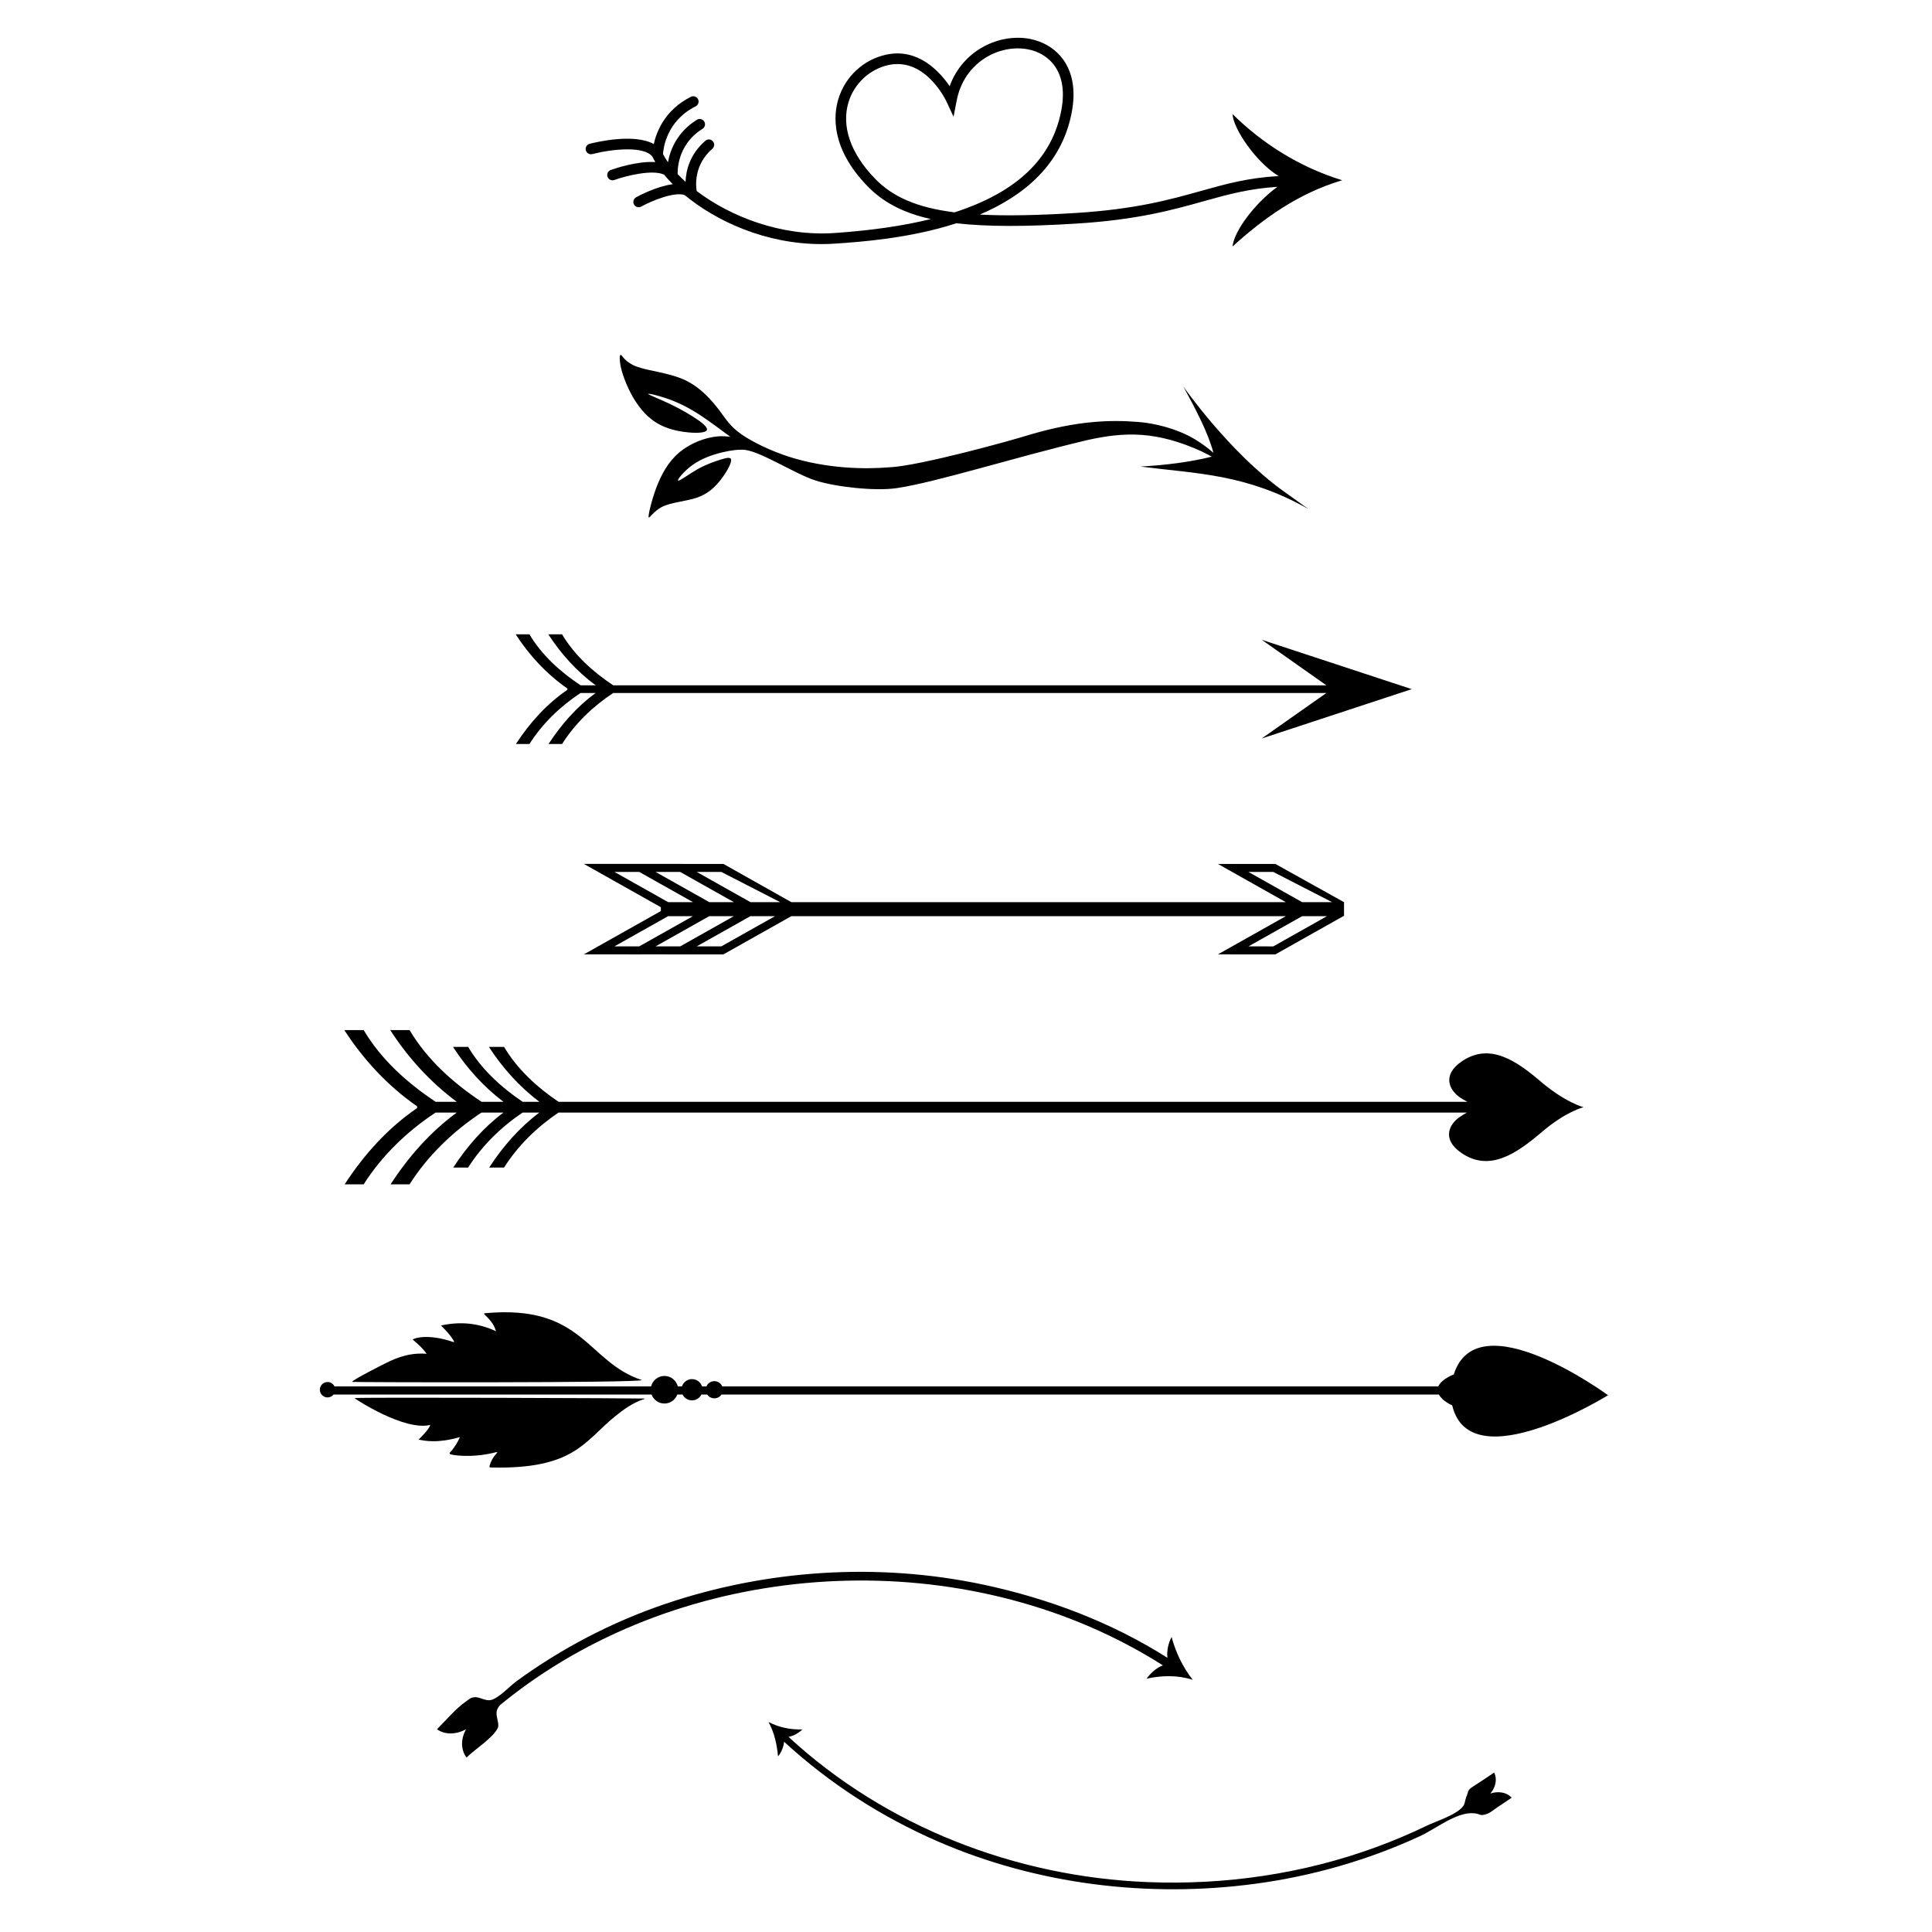 <?xml version="1.0" encoding="utf-8"?>
<!-- Generator: Adobe Illustrator 19.2.1, SVG Export Plug-In . SVG Version: 6.00 Build 0)  -->
<svg version="1.1" id="Layer_1" xmlns="http://www.w3.org/2000/svg" xmlns:xlink="http://www.w3.org/1999/xlink" x="0px" y="0px"
	 width="864px" height="864px" viewBox="0 0 864 864" enable-background="new 0 0 864 864" xml:space="preserve">
<g>
	<path d="M358.912,773.399c-1.723,1.534-3.962,2.97-6.287,3.333c43.536,40.228,101.627,62.616,160.613,64.957
		c34.706,1.377,69.511-3.664,102.163-15.636c7.641-2.801,15.155-5.975,22.484-9.512
		c4.298-2.074,13.23-4.815,16.289-8.612c1.061-1.317,0.827-2.422,1.493-4.094
		c1.37-3.44,0.205-3.079,4.17-5.595c2.824-1.792,5.583-3.686,8.363-5.543c1.51,3.231,0.54,6.741-1.685,9.37
		c3.192-1.087,7.141-0.739,9.522,1.882c-2.086,1.394-4.159,2.809-6.259,4.181
		c-1.471,0.961-3.193,2.522-4.861,3.074c-3.497,1.158-2.395-0.025-5.854-0.309
		c-7.75-0.638-16.818,6.897-24.09,10.257c-23.217,10.726-48.171,17.858-73.511,21.268
		c-47.895,6.446-97.755,0.354-142.168-18.974c-25.179-10.957-48.427-25.935-68.64-44.521
		c-0.211,2.261-1.245,4.784-2.71,6.53c-0.504-5.364-1.659-10.605-4.253-15.378
		C348.295,772.515,353.72,773.607,358.912,773.399C357.289,774.843,356.416,773.499,358.912,773.399z"/>
</g>
<g>
	<path d="M512.738,750.703c1.899-2.52,4.309-4.827,7.319-5.945c-83.542-53.072-199.317-49.869-280.622,5.87
		c-4.588,3.145-9.054,6.466-13.395,9.94c-1.813,1.451-2.989,2.124-3.746,4.118
		c-0.944,2.488,1.231,6.108,0.343,8.015c-2.066,4.438-10.412,9.714-14.013,13.274
		c-2.804-3.78-2.432-8.695-0.212-12.646c-3.861,2.204-9.227,2.752-12.987-0.004
		c4.112-4.069,8.236-9.143,13.007-12.455c1.888-1.31,1.766-1.583,3.685-1.86
		c2.124-0.307,4.974,1.796,7.34,1.269c3.628-0.808,8.463-6.204,11.536-8.443
		c20.179-14.7,42.523-26.383,66.162-34.434c45.624-15.538,95.602-18.763,142.796-8.706
		c28.828,6.144,57.193,16.826,82.122,32.687c-0.336-3.129,0.361-6.541,1.872-9.301
		c1.845,6.845,5.025,13.599,9.47,19.146C526.6,749.05,519.687,749.231,512.738,750.703
		C514.487,748.381,515.878,750.037,512.738,750.703z"/>
</g>
<path d="M631.384,308.19l0.106-0.023h-0.214l-66.988-22.038l28.888,20.357h-318.916
	c-9.035-5.993-17.374-13.486-22.9-22.813h-6.154c5.631,8.721,12.776,16.592,21.177,22.813h-6.721
	c-9.032-5.993-17.371-13.486-22.897-22.813h-6.151c6.064,9.395,13.878,17.818,23.135,24.237v0.568
	c-9.249,6.324-16.777,14.655-23.036,24.242h6.052c5.794-9.136,13.82-16.852,22.862-22.813h6.729
	c-8.344,6.132-15.245,13.927-21.047,22.813h6.052c5.794-9.136,13.824-16.852,22.866-22.813h318.95l-28.944,20.357
	l66.985-22.038h0.332L631.384,308.19z"/>
<g>
	<path d="M584.995,227.547c0.058,0.032-10.75-7.731-10.75-7.731l-0.074-0.021c2.774,1.989,4.897,3.511,6.516,4.67
		L584.995,227.547z"/>
	<path d="M585.012,227.559l-0.017-0.012c-0.019-0.011-1.209-0.861-4.308-3.081l-6.539-4.677l0.022,0.006
		c-0.035-0.025-0.064-0.046-0.1-0.072c-24.514-17.575-44.908-46.927-44.908-46.927
		c5.846,10.726,11.096,20.731,13.49,29.726c-1.908-1.72-4.704-3.896-8.272-6.064
		c-8.113-4.865-18.378-7.26-25.377-7.755c-12.958-1.065-27.453-0.4-47.785,5.486
		c-8.51,2.725-50.396,14.273-63.596,14.799c-5.747,0.451-12.444,0.614-20.09-0.001
		c-7.646-0.615-16.171-2.017-24.593-4.694c-8.354-2.686-16.615-6.715-21.506-10.164
		c-4.89-3.449-6.557-6.366-9.826-10.741c-3.338-4.365-8.348-10.177-15.386-13.466
		c-7.107-3.28-16.311-4.027-21.481-5.967c-5.239-1.93-6.444-5.052-7.1-5.241
		c-0.656-0.189-0.705,2.478,0.165,6.207c0.928,3.651,2.765,8.295,5.182,12.578
		c2.485,4.274,5.619,8.177,9.492,10.857c3.952,2.739,8.702,4.178,13.406,4.782
		c4.714,0.673,9.391,0.582,10.19-0.72c0.73-1.292-2.409-3.724-6.322-6.189c-3.913-2.465-8.601-4.962-12.85-6.819
		c-4.258-1.927-8.028-3.361-6.832-3.318c1.196,0.043,7.417,1.487,13.32,4.164
		c5.893,2.609,11.39,6.393,16.456,10.097c2.259,1.645,4.45,3.3,6.787,5.004c-1.715-0.251-3.548-0.346-5.421-0.225
		c-6.022,0.489-12.649,3.162-17.536,7.273c-4.819,4.101-7.828,9.63-10.094,15.476
		c-2.187,5.904-3.64,12.057-3.537,13.302c0.172,1.236,1.96-2.513,6.153-4.567
		c4.194-2.054,10.794-2.414,15.731-4.152c4.869-1.728,8.008-4.826,10.559-8.121
		c2.541-3.364,4.495-6.926,4.481-8.534c-0.014-1.608-1.977-1.125-4.794-0.242c-2.817,0.882-6.557,2.174-10.447,4.396
		s-8,5.384-8.479,4.961c-0.479-0.423,2.751-4.373,6.702-7.164c4.02-2.8,8.83-4.45,12.961-5.446
		c4.2-1.005,7.643-1.415,10.416-1.101c7.35,1.006,22.196,10.674,31.263,13.629
		c9.066,2.955,26.811,4.868,36.372,3.46c17.735-2.611,52.048-13.592,84.976-21.421
		c17.368-3.942,31.539-4.067,51.509,5.027c1.738,0.853,3.244,1.651,4.49,2.311
		c-9.688,2.401-20.427,3.786-31.937,4.426C535.772,211.925,557.088,211.888,585.012,227.559z"/>
</g>
<path d="M551.192,110.227c13.4-12.146,29.15-23.739,49.058-29.613c-19.908-6.137-36.386-17.077-49.058-29.606
	c0.251,6.434,10.533,21.649,20.626,27.725c-13.765,0.785-23.643,3.552-34.857,6.693
	c-13.656,3.825-29.133,8.162-55.988,9.825c-17.14,1.061-31.189,1.336-42.821,0.709
	c19.623-8.357,36.731-22.289,41.155-45.823c3.907-20.787-7.652-30.632-18.739-32.746
	c-13.5-2.568-29.944,4.841-35.877,21.152c-4.514-6.62-14.114-17.112-28.243-14.13
	c-10.164,2.143-18.401,9.718-21.498,19.77c-2.226,7.224-3.529,21.878,12.755,38.832
	c6.964,7.25,15.851,12.116,28.591,14.944c-12.347,3.038-26.657,5.111-42.962,6.24
	c-24.15,1.673-46.922-7.496-61.769-18.775c-0.361-2.1-1.43-11.598,7.005-18.899
	c0.993-0.858,1.101-2.358,0.241-3.35c-0.858-0.992-2.358-1.102-3.35-0.241
	c-7.052,6.104-8.703,13.415-8.879,18.367c-1.254-1.138-2.429-2.285-3.511-3.435
	c-0.041-0.634-0.649-12.951,11.101-20.265c1.115-0.694,1.454-2.158,0.762-3.272
	c-0.692-1.115-2.162-1.457-3.272-0.762c-9.018,5.614-11.988,13.62-12.934,18.994
	c-0.867-1.244-1.607-2.472-2.23-3.681c0.14-2.347,1.499-14.781,14.608-21.336c1.174-0.587,1.649-2.013,1.062-3.187
	c-0.586-1.173-2.01-1.652-3.187-1.062c-11.485,5.742-15.325,15.361-16.609,21.132
	c-8.89-5.005-26.398-0.706-28.683-0.115c-1.27,0.329-2.032,1.625-1.703,2.895c0.329,1.269,1.626,2.032,2.895,1.703
	c8.629-2.233,23.297-3.801,26.906,1.186c0.37,0.782,0.801,1.579,1.27,2.383
	c-8.287-0.513-18.331,2.969-19.926,3.546c-1.233,0.447-1.871,1.807-1.425,3.041c0.35,0.967,1.262,1.568,2.235,1.568
	c0.268,0,0.539-0.045,0.806-0.141c5.588-2.017,17.164-4.768,22.238-2.398c1.164,1.423,2.47,2.855,3.885,4.281
	c-7.255,0.957-15.109,5.136-16.398,5.845c-1.148,0.633-1.567,2.078-0.934,3.228
	c0.434,0.785,1.246,1.228,2.083,1.228c0.387,0,0.78-0.095,1.145-0.295c4.73-2.608,14.831-6.766,19.443-5.14
	c14.18,11.748,36.273,21.914,61.175,21.914c2.073,0,4.167-0.071,6.276-0.217
	c11.149-0.771,33.014-2.285,54.066-9.099c13.706,1.584,31.067,1.548,53.541,0.154
	c27.357-1.694,43.092-6.103,56.975-9.992c10.696-2.995,20.171-5.627,33.022-6.456
	C560.921,91.146,551.944,103.314,551.192,110.227z M426.859,94.97c-17.062-2.162-27.855-7.051-35.727-15.248
	c-10.819-11.264-14.954-23.389-11.64-34.142c2.549-8.275,9.591-14.76,17.938-16.52
	c1.363-0.288,2.675-0.419,3.935-0.419c13.949,0,21.626,16.157,21.973,16.907l3.093,6.663l1.395-7.209
	c3.344-17.286,19.131-25.369,31.853-22.946c9.368,1.787,18.217,9.871,14.959,27.203
	C470.596,70.774,454.851,85.912,426.859,94.97z"/>
<path d="M570.338,386.349h-25.691l30.381,17.103l-221.127,0.001l-30.393-17.104h-18.301l-0.007-0.004h-18.394h-7.304
	h-18.392l34.431,19.368v1.719l-34.426,19.366l25.696,0.01l0.013-0.007l10.996,0.004l-0.005,0.003h25.693
	l30.385-17.095h0.321l220.823-0.001l-30.382,17.093l25.689,0.01l30.71-17.279v-1.198v-4.877L570.338,386.349z
	 M304.16,389.925l24.042,13.527h-10.685h-0.295l-24.051-13.527H304.16z M274.778,389.925h11.088l24.051,13.527
	h-10.797h-0.295L274.778,389.925z M285.857,423.228l-11.084-0.005l24.015-13.51h11.093L285.857,423.228z
	 M293.18,423.223l20.686-11.642l3.32-1.868h0.973h10.036l-24.018,13.514L293.18,423.223z M322.569,423.228h-11.001
	l24.011-13.514h0.409h10.601L322.569,423.228z M335.912,403.452h-0.094h-0.201l-24.044-13.524h10.997l26.334,13.524
	H335.912z M569.405,423.235l-11.093-0.005l24.028-13.518h11.097L569.405,423.235z M582.326,403.452l-24.02-13.523
	h11.094l26.327,13.523H582.326z"/>
<path d="M689.234,483.855c-10.966-9.39-22.937-17.759-35.46-9.241c-9.331,6.352-5.277,13.157-0.939,16.11
	c0.776,0.539,1.96,1.282,3.378,2.019H249.805c-9.631-6.504-18.475-14.59-24.391-24.576h-6.771
	c6.035,9.347,13.643,17.816,22.577,24.576h-7.476c-9.628-6.504-18.472-14.59-24.388-24.576h-6.767
	c6.032,9.347,13.641,17.816,22.572,24.576h-9.794c-12.705-8.428-24.433-18.965-32.203-32.081h-8.654
	c7.919,12.264,17.966,23.332,29.78,32.081h-9.452c-12.701-8.428-24.428-18.965-32.199-32.081h-8.65
	c8.527,13.212,19.515,25.056,32.533,34.083v0.798c-13.006,8.894-23.592,20.609-32.394,34.09h8.51
	c8.147-12.847,19.434-23.698,32.149-32.081h9.463c-11.734,8.623-21.439,19.584-29.597,32.081h8.51
	c8.147-12.847,19.44-23.698,32.155-32.081h9.804c-8.854,6.663-16.209,15.055-22.425,24.576h6.658
	c6.202-9.779,14.721-18.092,24.339-24.576h7.487c-8.858,6.663-16.211,15.055-22.427,24.576h6.658
	c6.201-9.779,14.726-18.092,24.344-24.576H655.959c-1.264,0.709-2.372,1.435-3.239,2.026
	c-4.318,2.934-8.401,9.739,0.912,16.085c12.55,8.543,24.551,0.181,35.63-9.203
	c10.919-9.415,18.912-11.309,18.912-11.309S700.379,493.246,689.234,483.855z"/>
<g>
	<path d="M190.781,605.429c-1.699-2.517-3.943-4.412-6.209-6.361c0.728-0.759,7.15-2.66,17.972,1.035
		c0.149,0.051,0.29,0.154,0.606,0.008c-1.482-3.093-5.243-6.617-5.957-7.339
		c8.549-1.867,16.607-1.175,24.619,2.56c-0.916-3.404-3.163-5.55-5.341-7.722c0.058-0.379,0.359-0.326,0.579-0.346
		c43.991-4.014,45.286,21.846,70.023,29.92c-2.097,1.323-129.27,1.004-129.626,0.803
		c-0.164-0.682,13.871-7.892,17.088-9.363C181.037,605.651,186.041,605.047,190.781,605.429z"/>
	<path d="M222.434,649.457c-0.67-0.107-1.091,0.103-1.524,0.208c-10.238,2.477-19.565,1.104-19.792,0.464
		c-0.192-0.54,0.592-1.01,0.959-1.489c1.368-1.784,2.609-3.636,3.583-5.944
		c-2.215,0.532-9.975,3.04-18.41,1.104c0.233-0.483,4.531-4.188,5.151-6.57
		c-11.457,2.861-33.574-11.566-33.838-11.985c0.338-0.451,129.529,0.059,129.745,0.189
		c-0.061,0.084-0.091,0.175-0.144,0.192c-5.058,1.62-9.276,4.642-13.323,7.955
		c-13.537,11.082-18.208,23.518-54.983,22.694c-1.079-0.024-1.142-0.111-0.788-1.176
		c0.596-1.794,1.454-3.443,2.752-4.842C222.018,650.046,222.174,649.8,222.434,649.457z"/>
	<path d="M650.128,614.667c0,0-5.396,1.947-6.934,5.34H323.002c-0.582-1.381-1.948-2.352-3.542-2.352
		c-1.593,0-2.96,0.97-3.542,2.352h-1.964c-0.628-1.891-2.391-3.264-4.492-3.264s-3.864,1.373-4.492,3.264h-1.866
		c-0.669-2.681-3.075-4.676-5.964-4.676s-5.294,1.994-5.964,4.676H149.579c-0.557-1.153-1.727-1.955-3.093-1.955
		c-1.903,0-3.445,1.542-3.445,3.445c0,1.903,1.542,3.445,3.445,3.445c1.088,0,2.047-0.514,2.678-1.302H291.38
		c0.873,2.345,3.112,4.023,5.761,4.023c2.649,0,4.888-1.678,5.761-4.023h2.339c0.786,1.543,2.371,2.611,4.222,2.611
		s3.436-1.068,4.222-2.611h2.588c0.69,1.024,1.86,1.699,3.189,1.699s2.498-0.674,3.189-1.699h320.835
		c1.666,3.094,5.936,4.82,5.936,4.82c8.007,33.841,69.701-4.507,69.701-4.507S660.797,581.102,650.128,614.667z"/>
</g>
</svg>
